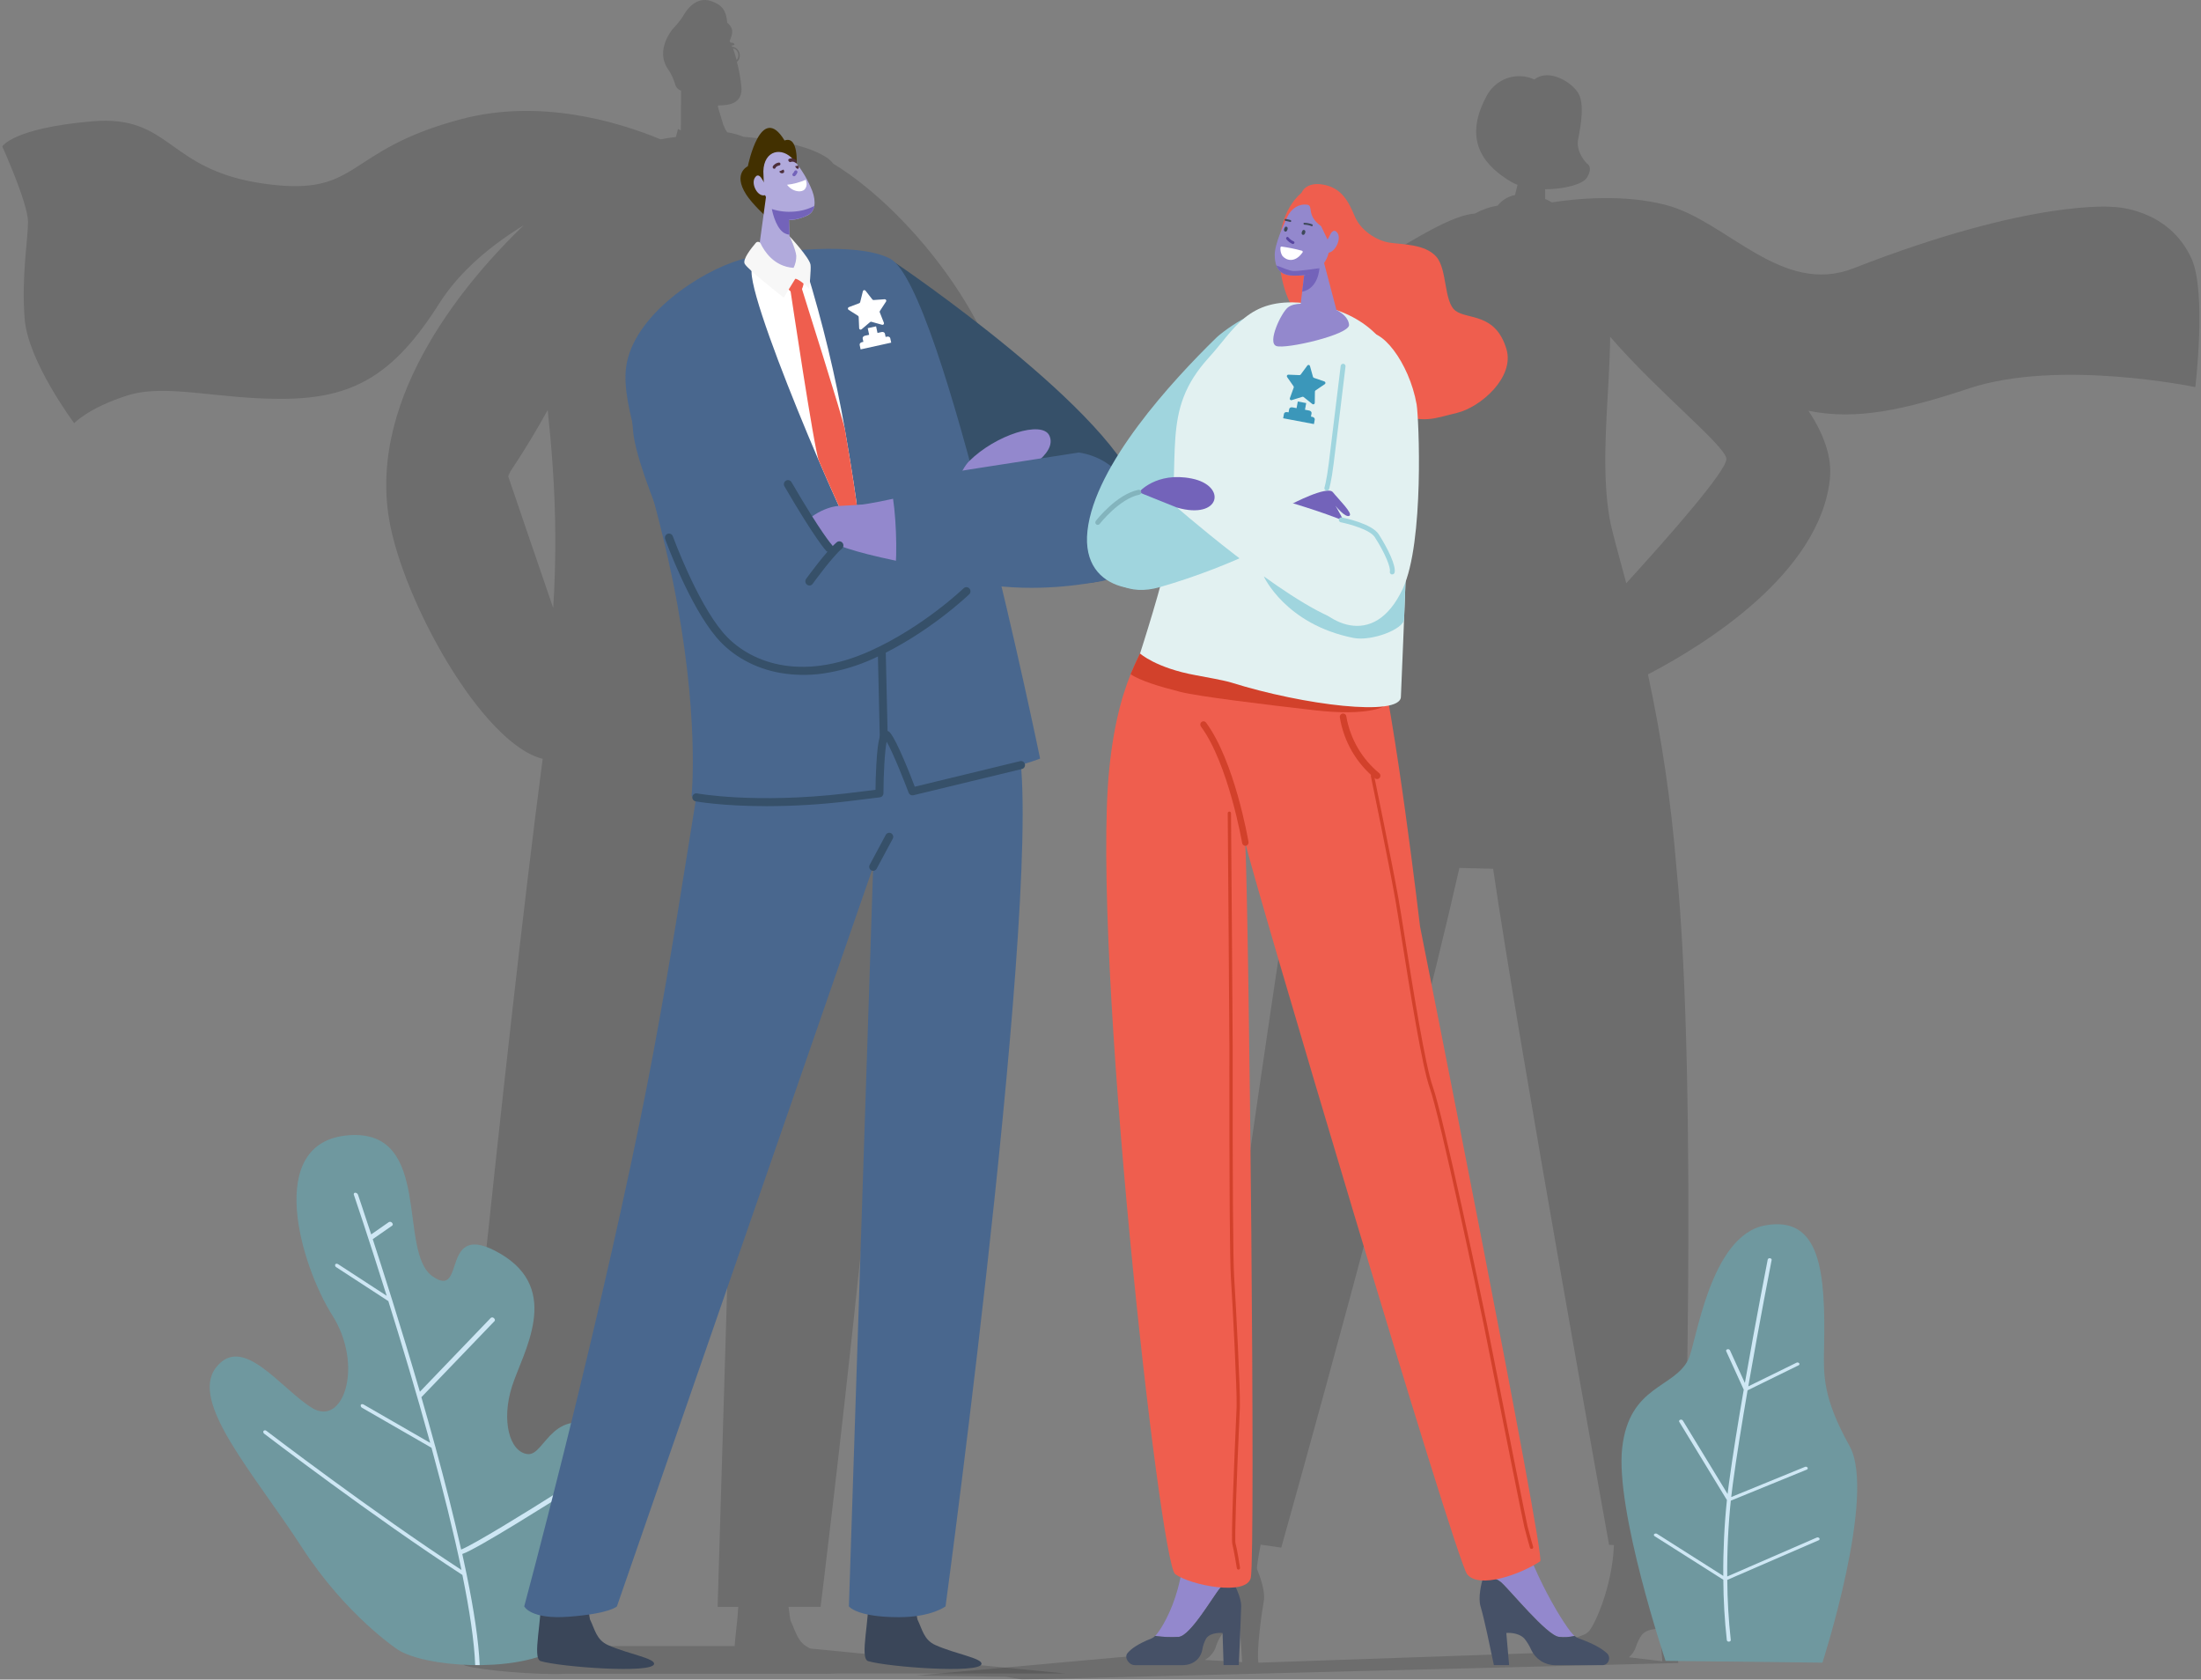<svg width="173" height="132" viewBox="0 0 173 132" fill="none" xmlns="http://www.w3.org/2000/svg">
<rect x="0" y="0" width="173" height="132" fill="#808080" stroke="none"/>
<g clip-path="url(#clip0_58230_74185)">
<path d="M65.928 131.52H83.7L63.71 129.563L63.651 129.538C62.678 129.105 62.554 128.224 62.141 127.381C62.119 127.34 62.026 126.663 61.978 126.282H64.499C64.499 126.282 70.573 77.429 70.94 56.205C73.696 52.072 79.254 39.48 79.431 35.169C79.799 26.627 71.591 16.542 65.496 12.868C65.379 12.711 65.24 12.572 65.084 12.455C63.717 11.483 61.058 10.963 58.449 10.753C58.028 10.585 57.591 10.465 57.145 10.394L57.065 10.227L57.054 10.254C56.938 9.986 56.846 9.793 56.846 9.793L56.428 8.399C56.423 8.38 56.422 8.361 56.427 8.342C56.431 8.323 56.441 8.306 56.455 8.293C56.458 8.29 56.461 8.287 56.465 8.285C56.469 8.283 56.474 8.282 56.478 8.282C57.209 8.282 57.644 8.164 57.932 7.899C57.963 7.871 57.993 7.841 58.02 7.809C58.069 7.755 58.111 7.694 58.146 7.63C58.264 7.386 58.309 7.112 58.275 6.843C58.212 6.175 58.093 5.514 57.921 4.866C57.984 4.817 58.036 4.756 58.074 4.686C58.148 4.535 58.167 4.362 58.128 4.198C58.09 4.033 57.995 3.888 57.861 3.788C57.77 3.721 57.662 3.684 57.55 3.682C57.536 3.646 57.522 3.611 57.509 3.577C57.553 3.565 57.598 3.557 57.644 3.556C57.785 3.543 57.737 3.376 57.52 3.356C57.486 3.353 57.451 3.353 57.417 3.356L57.35 3.214L57.4 3.092C57.624 2.553 57.649 2.194 57.155 1.777C57.088 0.722 56.639 0.339 55.88 0.082C54.716 -0.303 53.955 0.761 53.665 1.313C53.421 1.666 53.15 1.998 52.853 2.307C52.853 2.307 51.477 3.942 52.499 5.419C52.75 5.788 52.942 6.194 53.069 6.623C53.097 6.74 53.154 6.847 53.236 6.933C53.317 7.02 53.419 7.084 53.532 7.118L53.518 10.25L53.29 10.137L53.127 10.769C52.95 10.787 52.802 10.805 52.655 10.827C52.425 10.859 52.183 10.902 51.931 10.954C48.457 9.517 42.379 7.743 36.258 9.362C26.882 11.842 28.437 15.519 20.74 14.435C13.043 13.352 13.501 8.994 7.235 9.536C0.969 10.079 0.182 11.513 0.182 11.513C0.182 11.513 2.204 15.977 2.202 17.431C2.201 18.885 1.672 21.744 1.942 25.085C2.213 28.426 5.834 33.26 5.834 33.26C5.834 33.26 6.92 32.067 9.997 31.085C13.073 30.104 17.113 31.405 22.405 31.343C27.696 31.28 30.921 29.545 34.503 23.881C36.095 21.356 38.529 19.318 41.167 17.701C36.943 21.757 28.924 30.931 30.583 40.799C31.664 47.229 37.917 58.468 42.656 59.636C39.63 82.612 35.34 126.309 35.34 126.309H36.573C36.477 128.321 35.925 130.711 36.573 130.904C37.763 131.263 42.105 131.655 44.482 131.54H63.867C64.626 131.545 65.337 131.549 65.928 131.52ZM70.95 33.039L70.276 36.813C70.064 34.815 69.827 32.742 69.569 30.685C70.395 32.13 70.95 33.046 70.95 33.046V33.039ZM57.801 3.879C57.912 3.96 57.99 4.079 58.02 4.213C58.053 4.347 58.036 4.489 57.973 4.611C57.953 4.649 57.928 4.684 57.898 4.715C57.808 4.381 57.711 4.072 57.615 3.802C57.682 3.813 57.746 3.84 57.801 3.879ZM39.946 37.437L40.134 37.012C40.059 37.126 39.989 37.242 39.92 37.359V37.336C39.92 37.336 41.413 35.194 43.049 32.225C43.196 33.584 43.332 35.046 43.44 36.628C43.703 40.343 43.718 44.071 43.484 47.788C41.983 43.432 40.212 38.22 39.946 37.437ZM43.118 126.289L58.403 58.567C58.413 58.569 58.423 58.569 58.433 58.567L56.407 126.285H58.028C57.978 127.331 57.805 128.478 57.741 129.365H41.898C41.199 128.896 41.059 128.124 40.693 127.389C40.672 127.347 40.578 126.67 40.53 126.289H43.118Z" fill="black" fill-opacity="0.15"/>
<path d="M172.257 20.332C170.449 16.333 166.131 16.267 166.131 16.267C166.131 16.267 159.81 15.568 145.684 21.088C140.048 23.291 135.737 17.386 131.002 16.127C127.64 15.228 123.876 15.613 121.979 15.905C121.812 15.8 121.634 15.711 121.449 15.641V14.872C122.956 14.872 124.424 14.475 124.736 13.957C125.256 13.097 124.736 12.852 124.736 12.852C124.736 12.852 123.888 12.047 124.028 11.024C124.076 10.665 124.629 8.438 124.104 7.411C123.648 6.512 121.769 5.326 120.607 6.248C119.921 5.933 119.142 5.9 118.433 6.157C117.724 6.415 117.141 6.941 116.807 7.626C114.872 11.265 116.932 13.161 118.721 14.258C118.899 14.365 119.087 14.455 119.282 14.527L119.082 15.329C118.543 15.431 118.058 15.727 117.714 16.161C117.089 16.264 116.485 16.476 115.929 16.786C114.261 16.878 111.374 18.646 108.5 20.396C102.292 24.19 94.765 29.274 94.82 34.466C94.883 40.495 100.401 45.888 104.744 49.202C102.725 58.163 94.781 114.741 93.997 120.367C93.985 120.448 94.351 120.561 94.936 120.687C94.14 124.219 92.308 127.836 91.8 128.262C91.695 128.355 91.575 128.428 91.446 128.48C90.277 128.913 89.631 129.337 89.279 129.696C89.222 129.754 89.18 129.824 89.154 129.901C89.129 129.979 89.121 130.061 89.132 130.142L71.973 131.686L79.072 131.779L80.342 132L131.918 130.695C131.753 129.773 132.16 126.83 132.342 125.8C132.47 125.081 132.066 123.953 131.812 123.322C131.769 123.218 131.651 122.483 131.52 121.597L132.293 121.625C132.293 121.625 133.517 85.62 131.762 68.109C131.349 63.029 130.604 57.981 129.53 53.001C134.014 50.665 143.011 45.072 143.827 37.672C144.02 35.923 143.344 34.099 142.143 32.281C145.939 33.061 149.75 32.189 154.784 30.52C161.829 28.183 172.552 30.422 172.552 30.422C172.552 30.422 173.448 22.981 172.257 20.332ZM103.088 33.682C103.187 32.953 106.301 30.782 109.598 28.111C108.867 31.102 107.891 35.328 106.845 39.925C104.785 37.02 103.012 34.304 103.088 33.682ZM99.081 121.395C100.019 121.534 100.707 121.629 100.707 121.629C100.707 121.629 110.468 86.963 114.709 68.212L117.362 68.278C119.322 81.757 126.476 121.412 126.476 121.412L126.855 121.426C126.736 124.715 125.298 127.868 124.826 128.266C124.721 128.358 124.601 128.431 124.472 128.483C123.303 128.916 122.655 129.34 122.303 129.7C122.257 129.749 122.22 129.806 122.194 129.869L98.91 130.674C98.756 129.723 99.156 126.824 99.338 125.804C99.463 125.085 99.06 123.956 98.807 123.325C98.759 123.221 98.901 122.378 99.087 121.403L99.081 121.395ZM95.559 129.434C95.662 129.094 95.817 128.773 96.021 128.483C96.49 127.917 97.461 128.019 97.461 128.019L97.638 130.627L94.687 130.46C95.095 130.244 95.408 129.88 95.564 129.441L95.559 129.434ZM130.481 128.03L130.658 130.561L128.031 130.248C128.283 130.034 128.473 129.756 128.581 129.441C128.684 129.101 128.841 128.78 129.045 128.49C129.512 127.924 130.481 128.03 130.481 128.03ZM127.828 45.849C127.187 43.434 126.685 41.703 126.524 40.795C125.916 37.381 126.248 33.348 126.452 29.535V29.509C126.452 29.391 126.464 29.272 126.469 29.15V29.132C126.487 28.773 126.505 28.404 126.519 28.043V28.027C126.533 27.668 126.545 27.308 126.554 26.949C126.554 26.828 126.554 26.71 126.554 26.589C126.554 26.546 126.554 26.503 126.554 26.46C130.31 30.816 135.661 35.063 135.695 36.065C135.732 36.994 131.147 42.195 127.819 45.845L127.828 45.849Z" fill="black" fill-opacity="0.15"/>
<path d="M47.955 112.575C43.392 110.045 42.901 114.435 41.473 114.279C40.045 114.122 39.389 111.639 40.245 108.956C41.102 106.273 44.199 101.379 39.333 98.532C34.466 95.686 36.727 102.251 33.981 100.295C31.236 98.34 34.054 88.711 27.401 89.222C20.747 89.732 23.625 99.436 26.118 103.369C28.61 107.301 27.002 112.174 24.526 110.649C22.049 109.123 19.068 104.768 16.974 107.482C14.879 110.196 19.941 115.769 23.719 121.595C27.197 126.97 31.266 129.648 31.266 129.648C33.389 131.01 40.208 131.488 43.545 129.705C46.881 127.922 52.517 115.111 47.955 112.575Z" fill="#6F989F"/>
<path d="M44.408 117.142C44.379 117.105 44.34 117.078 44.295 117.066C44.25 117.055 44.202 117.059 44.16 117.077C41.416 118.82 37.27 121.367 36.247 121.782C35.676 119.225 34.977 116.49 34.234 113.767C34.234 113.738 34.226 113.709 34.211 113.684C33.857 112.381 33.489 111.082 33.121 109.808L38.872 103.824C38.925 103.768 38.904 103.665 38.823 103.597C38.792 103.564 38.75 103.543 38.705 103.538C38.66 103.534 38.616 103.546 38.579 103.572L33.001 109.38C32.258 106.823 31.513 104.375 30.837 102.212C30.834 102.195 30.829 102.178 30.822 102.163C30.248 100.33 29.727 98.704 29.298 97.388L30.829 96.321C30.894 96.276 30.887 96.177 30.816 96.1C30.787 96.064 30.747 96.038 30.702 96.028C30.657 96.018 30.61 96.023 30.569 96.042L29.176 97.013C28.555 95.113 28.159 93.957 28.14 93.896C28.122 93.851 28.092 93.811 28.053 93.783C28.014 93.754 27.967 93.738 27.919 93.736C27.899 93.736 27.88 93.74 27.863 93.749C27.846 93.758 27.832 93.771 27.822 93.787C27.811 93.804 27.805 93.822 27.804 93.842C27.802 93.861 27.806 93.881 27.814 93.898C27.846 93.993 28.948 97.228 30.393 101.838L26.579 99.356C26.491 99.298 26.387 99.306 26.349 99.374C26.334 99.417 26.335 99.464 26.352 99.506C26.37 99.548 26.402 99.582 26.443 99.6L30.524 102.256C31.547 105.529 32.725 109.445 33.813 113.398L28.577 110.383C28.485 110.331 28.386 110.345 28.355 110.417C28.345 110.462 28.35 110.509 28.37 110.551C28.39 110.592 28.424 110.625 28.465 110.644L33.917 113.783C34.818 117.083 35.651 120.398 36.272 123.385C29.328 118.865 21.032 112.52 20.947 112.457C20.914 112.427 20.872 112.41 20.828 112.41C20.785 112.41 20.742 112.427 20.71 112.457C20.692 112.497 20.688 112.542 20.701 112.584C20.713 112.626 20.74 112.662 20.777 112.685C20.864 112.75 29.346 119.237 36.344 123.777C36.905 126.528 37.278 128.988 37.351 130.863H37.705C37.623 128.969 37.247 126.514 36.684 123.768C36.685 123.743 36.68 123.718 36.67 123.696C36.566 123.184 36.455 122.663 36.336 122.131C37.505 121.746 43.695 117.818 44.423 117.361C44.48 117.318 44.478 117.221 44.408 117.142Z" fill="#CEE7F4"/>
<path d="M143.245 130.67C143.245 130.67 147.514 117.485 145.38 113.65C143.247 109.815 143.33 108.066 143.374 105.827C143.489 100.037 143.121 95.515 138.754 96.302C134.386 97.089 133.339 105.548 132.704 106.842C131.584 109.124 128.069 108.862 127.506 113.786C126.944 118.71 130.913 130.528 130.913 130.528L143.245 130.67Z" fill="#6F989F"/>
<path d="M130.023 120.563C130.054 120.538 130.091 120.523 130.13 120.521C130.17 120.518 130.209 120.527 130.243 120.547L135.451 123.852C135.436 121.861 135.532 119.871 135.737 117.891L131.99 111.743C131.953 111.684 131.99 111.612 132.063 111.583C132.099 111.568 132.139 111.566 132.177 111.576C132.215 111.587 132.248 111.61 132.272 111.642L135.79 117.415C135.822 117.145 135.856 116.875 135.893 116.601C136.185 114.43 136.613 111.786 137.059 109.214L135.681 106.194C135.65 106.131 135.693 106.062 135.774 106.041C135.811 106.03 135.85 106.031 135.885 106.044C135.921 106.058 135.952 106.082 135.972 106.114L137.149 108.691C138.024 103.669 138.93 99.063 138.944 98.987C138.957 98.951 138.981 98.921 139.014 98.903C139.047 98.884 139.085 98.878 139.121 98.886C139.206 98.897 139.265 98.96 139.252 99.025C139.24 99.09 138.304 103.845 137.416 108.956L141.202 107.099C141.236 107.08 141.276 107.074 141.315 107.081C141.354 107.088 141.389 107.107 141.416 107.137C141.426 107.15 141.434 107.166 141.437 107.182C141.44 107.199 141.44 107.216 141.435 107.232C141.43 107.249 141.422 107.264 141.41 107.276C141.398 107.288 141.384 107.297 141.368 107.302L137.361 109.268C136.919 111.829 136.492 114.46 136.202 116.622C136.155 116.969 136.114 117.312 136.075 117.654L141.863 115.287C141.899 115.27 141.939 115.266 141.978 115.275C142.016 115.284 142.051 115.306 142.076 115.337C142.084 115.352 142.09 115.368 142.091 115.385C142.092 115.403 142.09 115.42 142.084 115.436C142.077 115.452 142.067 115.466 142.054 115.477C142.042 115.488 142.026 115.496 142.01 115.501L136.043 117.939C135.839 119.918 135.745 121.907 135.762 123.897L142.79 120.842C142.826 120.826 142.866 120.822 142.904 120.83C142.942 120.839 142.976 120.859 143.002 120.888C143.012 120.903 143.018 120.919 143.021 120.936C143.023 120.953 143.021 120.97 143.015 120.986C143.01 121.003 143 121.017 142.988 121.029C142.975 121.041 142.96 121.049 142.944 121.054L135.765 124.166C135.775 125.744 135.867 127.32 136.04 128.887C136.048 128.954 135.987 129.013 135.9 129.019H135.882C135.848 129.022 135.814 129.012 135.786 128.992C135.758 128.972 135.738 128.943 135.73 128.909C135.555 127.331 135.463 125.744 135.454 124.156L130.046 120.725C130.033 120.717 130.021 120.706 130.013 120.693C130.004 120.68 129.998 120.665 129.996 120.65C129.994 120.634 129.995 120.618 130 120.603C130.005 120.588 130.013 120.575 130.023 120.563Z" fill="#CEE7F4"/>
<path d="M70.442 20.701C70.442 20.701 87.97 32.551 89.622 39.104C91.274 45.656 85.771 46.366 82.641 45.618C79.512 44.871 71.912 33.209 69.984 29.477C68.056 25.744 66.598 18.489 70.442 20.701Z" fill="#365069"/>
<path d="M73.526 129.288C72.611 128.882 72.496 128.055 72.111 127.272C72.084 127.22 71.934 126.093 71.934 126.003C71.934 125.615 70.823 124.583 70.308 125.392C69.294 126.986 68.185 124.493 68.24 125.16C68.417 127.137 67.52 130.336 68.24 130.551C69.786 131.011 77.009 131.549 77.145 130.778C77.232 130.321 75.106 129.996 73.526 129.288Z" fill="#3A4659"/>
<path d="M47.788 129.288C46.875 128.882 46.759 128.055 46.373 127.272C46.346 127.22 46.196 126.093 46.196 126.003C46.196 125.615 45.085 124.583 44.57 125.392C43.557 126.986 42.448 124.493 42.502 125.16C42.679 127.137 41.782 130.336 42.502 130.551C44.05 131.011 51.272 131.549 51.41 130.778C51.494 130.321 49.37 129.996 47.788 129.288Z" fill="#3A4659"/>
<path d="M55.986 56.59C57.811 52.494 71.686 47.182 75.346 46.307C75.615 50.44 77.487 52.999 79.701 57.449C82.799 63.665 74.32 126.245 74.32 126.245C74.32 126.245 73.234 127.097 70.644 127.097C67.323 127.097 66.725 126.245 66.725 126.245L68.631 68.125L48.492 126.244C48.492 126.244 47.993 126.81 44.703 127.061C41.685 127.293 41.206 126.244 41.206 126.244C41.206 126.244 46.479 106.684 50.268 88.26C53.389 73.098 55.041 58.71 55.986 56.59Z" fill="#49678E"/>
<path d="M52.874 45.615C51.054 36.744 48.788 32.02 49.214 28.846C49.762 24.775 55.052 21.314 58.213 20.409C60.817 19.663 67.373 18.971 69.965 20.329C74.12 22.497 81.752 59.618 81.752 59.618C81.752 59.618 78.371 61.009 69.899 62.236C58.503 63.888 54.355 62.576 54.355 62.576C54.355 62.576 55.034 56.146 52.874 45.615Z" fill="#49678E"/>
<path d="M63.388 21.223C64.653 25.326 65.662 29.506 66.407 33.738C67.561 40.446 67.718 42.288 67.349 42.497C66.979 42.705 58.01 22.024 59.176 20.955C60.342 19.886 62.9 19.602 63.388 21.223Z" fill="white"/>
<path d="M62.142 22.9C62.142 22.9 61.601 22.44 61.569 22.116C61.537 21.793 63.255 21.128 63.19 22.053C63.181 22.282 63.129 22.506 63.036 22.715C63.036 22.715 66.277 32.974 66.407 33.734C67.561 40.443 67.718 42.285 67.349 42.493C67.213 42.569 65.903 39.798 64.366 36.218C64.002 35.373 62.142 22.9 62.142 22.9Z" fill="#EF5E4E"/>
<path d="M67.675 39.667L65.804 39.773C65.804 39.773 63.699 39.931 62.248 42.327C60.797 44.722 65.033 42.884 67.288 43.069C69.544 43.254 70.227 39.527 67.675 39.667Z" fill="#9388CD"/>
<path d="M51.54 26.109C48.392 27.091 49.594 31.166 49.752 33.774C49.948 37.009 54.827 48.246 58.229 52.214C63.235 58.051 67.982 49.518 66.151 45.531C63.096 38.894 54.689 25.128 51.54 26.109Z" fill="#49678E"/>
<path d="M59.462 45.635C63.252 43.299 77.903 38.626 79.178 38.155C79.631 39.825 81.32 41.828 81.752 42.323C80.705 43.205 67.38 52.626 64.946 53.515C59.613 55.468 58.206 52.676 57.35 50.629C56.761 49.207 57.665 46.74 59.462 45.635Z" fill="#49678E"/>
<path d="M79.815 37.456C79.461 37.775 78.15 39.775 76.609 39.613C74.193 39.368 75.578 36.836 76.174 36.245C78.278 34.157 81.899 33.035 82.475 34.223C83.201 35.728 80.006 37.277 79.815 37.456Z" fill="#9388CD"/>
<path d="M80.459 36.707C80.459 36.707 70.376 39.336 67.676 39.667C64.977 39.998 64.511 41.87 65.712 42.722C66.913 43.574 78.218 45.903 82.286 45.207C86.355 44.512 86.344 37.636 80.459 36.707Z" fill="#9388CD"/>
<path d="M70.406 44.423C70.536 42.4 70.344 39.082 69.905 37.921C69.882 37.86 84.798 35.563 84.798 35.563C90.684 36.489 90.592 44.989 86.523 45.685C84.674 45.999 80.873 46.625 76.326 45.755C75.527 45.6 70.397 44.583 70.406 44.423Z" fill="#49678E"/>
<path d="M64.7 52.931C66.082 52.727 67.429 52.325 68.7 51.738C72.946 49.817 76.149 46.74 76.181 46.706C76.243 46.646 76.278 46.565 76.28 46.478C76.282 46.392 76.25 46.308 76.192 46.246C76.133 46.184 76.052 46.147 75.968 46.145C75.883 46.143 75.8 46.176 75.739 46.235C75.709 46.264 72.579 49.265 68.438 51.139C62.89 53.655 58.792 52.038 56.805 49.682C54.748 47.245 52.903 42.197 52.885 42.147C52.87 42.107 52.848 42.07 52.82 42.038C52.791 42.007 52.757 41.982 52.718 41.964C52.68 41.946 52.639 41.936 52.597 41.934C52.555 41.932 52.513 41.939 52.474 41.954C52.434 41.968 52.398 41.991 52.367 42.02C52.336 42.049 52.311 42.084 52.293 42.123C52.276 42.161 52.266 42.203 52.264 42.246C52.262 42.289 52.269 42.331 52.283 42.371C52.359 42.584 54.185 47.583 56.319 50.099C57.536 51.537 59.315 52.53 61.328 52.885C62.443 53.076 63.581 53.092 64.7 52.931Z" fill="#365069"/>
<path d="M65.231 43.387C65.287 43.377 65.34 43.351 65.383 43.313C65.426 43.275 65.459 43.226 65.477 43.17C65.495 43.115 65.498 43.056 65.486 42.999C65.474 42.943 65.447 42.89 65.408 42.847C65.394 42.833 64.569 41.94 62.211 37.891C62.168 37.817 62.097 37.763 62.014 37.742C61.932 37.72 61.845 37.733 61.772 37.777C61.698 37.821 61.645 37.893 61.624 37.977C61.603 38.06 61.616 38.149 61.659 38.224C64.093 42.402 64.916 43.27 64.95 43.304C64.987 43.34 65.031 43.365 65.08 43.38C65.129 43.394 65.181 43.397 65.231 43.387Z" fill="#365069"/>
<path d="M63.663 46.012C63.706 46.007 63.747 45.992 63.784 45.97C63.82 45.948 63.852 45.918 63.877 45.883C63.893 45.861 65.401 43.771 66.177 43.117C66.243 43.062 66.283 42.983 66.291 42.897C66.299 42.811 66.272 42.725 66.218 42.659C66.163 42.593 66.085 42.551 66.001 42.543C65.916 42.536 65.832 42.562 65.767 42.617C64.932 43.322 63.426 45.41 63.363 45.493C63.338 45.527 63.32 45.566 63.31 45.608C63.3 45.65 63.298 45.693 63.304 45.735C63.311 45.777 63.325 45.818 63.347 45.854C63.369 45.891 63.398 45.922 63.432 45.948C63.464 45.973 63.501 45.992 63.541 46.004C63.581 46.015 63.623 46.018 63.663 46.012Z" fill="#365069"/>
<path d="M62.615 12.969C62.615 12.969 62.791 10.633 61.665 11.041C59.8 7.953 58.781 13.066 58.781 13.066C58.781 13.066 57.573 13.605 58.65 15.286C59.131 16.04 60.262 17.072 60.262 17.072C60.262 17.072 62.983 14.466 62.615 12.969Z" fill="#423000"/>
<path d="M60.244 15.212L59.501 20.643C59.531 21.195 62.123 22.37 62.936 21.617C63.173 21.398 63.094 20.851 62.821 20.294L62.054 18.546L61.978 16.172L60.244 15.212Z" fill="#B1AADC"/>
<path d="M62.376 21.052C62.522 20.759 62.595 20.433 62.588 20.105C62.554 19.622 62.057 18.568 62.057 18.568C62.057 18.568 63.616 20.231 63.708 20.804C63.766 21.163 63.605 22.68 63.605 22.68C63.605 22.68 62.821 21.916 62.51 21.909L61.602 23.388C61.602 23.388 58.772 21.192 58.532 20.729C58.355 20.392 59.029 19.53 59.407 19.086C59.432 19.057 59.463 19.034 59.499 19.021C59.534 19.007 59.572 19.003 59.609 19.008C59.647 19.013 59.683 19.028 59.713 19.05C59.743 19.073 59.768 19.103 59.784 19.138C60.071 19.735 60.831 20.95 62.376 21.052Z" fill="#F7F7F7"/>
<path d="M60 13.458L60.062 15.093C60.062 15.289 60.481 16.01 60.554 16.191C60.801 16.813 61.521 17.835 63.457 16.935C64.081 16.646 64.164 15.866 63.849 15.016C63.497 14.116 62.996 13.284 62.367 12.556C61.474 11.508 60.05 11.792 60 13.458Z" fill="#B1AADC"/>
<path d="M63.387 14.327C63.409 14.426 63.408 14.529 63.383 14.627C63.357 14.726 63.309 14.816 63.242 14.892C63.007 15.122 62.476 15.082 62.078 14.75C61.998 14.682 61.926 14.606 61.864 14.521C62.372 14.464 62.87 14.33 63.34 14.126C63.362 14.191 63.378 14.259 63.387 14.327Z" fill="white"/>
<path d="M60.15 14.468C60.067 14.365 59.994 14.254 59.933 14.136C59.814 13.911 59.579 13.597 59.347 13.947C58.993 14.445 59.565 15.539 60.157 15.332C60.598 15.173 60.364 14.725 60.15 14.468Z" fill="#B1AADC"/>
<path d="M62.616 13.402C62.586 13.385 62.55 13.381 62.517 13.391C62.484 13.401 62.456 13.423 62.439 13.454C62.412 13.522 62.37 13.583 62.317 13.634C62.197 13.752 62.386 13.936 62.507 13.813C62.575 13.748 62.63 13.668 62.668 13.58C62.682 13.549 62.685 13.514 62.676 13.481C62.666 13.448 62.645 13.42 62.616 13.402Z" fill="#7363BA"/>
<path d="M61.339 12.855C61.33 12.826 61.31 12.802 61.284 12.787C61.258 12.773 61.227 12.77 61.198 12.778C61.083 12.797 60.975 12.846 60.885 12.92C60.81 12.979 60.676 13.1 60.757 13.206C60.769 13.227 60.788 13.243 60.81 13.253C60.832 13.263 60.857 13.265 60.88 13.26C60.904 13.254 60.925 13.242 60.94 13.223C60.956 13.205 60.966 13.181 60.968 13.157L61 13.125C61.024 13.102 61.052 13.082 61.081 13.066C61.136 13.034 61.196 13.012 61.258 13.003C61.273 12.999 61.287 12.992 61.3 12.982C61.312 12.973 61.322 12.96 61.33 12.947C61.337 12.933 61.342 12.918 61.344 12.902C61.346 12.886 61.344 12.87 61.339 12.855Z" fill="#4C2E3A"/>
<path d="M61.973 12.637C61.965 12.624 61.96 12.61 61.958 12.595C61.956 12.581 61.957 12.565 61.961 12.551C61.965 12.537 61.972 12.524 61.982 12.512C61.992 12.501 62.004 12.492 62.017 12.486C62.117 12.445 62.227 12.436 62.332 12.461C62.422 12.48 62.599 12.527 62.615 12.673C62.624 12.741 62.597 12.795 62.533 12.791C62.496 12.785 62.462 12.764 62.438 12.734L62.392 12.72C62.361 12.71 62.329 12.704 62.296 12.703C62.239 12.701 62.181 12.713 62.128 12.738C62.077 12.757 61.999 12.698 61.973 12.637Z" fill="#4C2E3A"/>
<path d="M64.005 16.189C63.509 16.443 62.967 16.592 62.413 16.628C61.824 16.679 61.23 16.611 60.667 16.428C60.667 16.428 60.908 17.785 61.569 18.269C61.715 18.365 61.88 18.426 62.052 18.448L62.015 17.279C62.517 17.276 63.012 17.153 63.459 16.919C63.602 16.853 63.727 16.752 63.823 16.625C63.918 16.497 63.981 16.348 64.005 16.189Z" fill="#7363BA"/>
<path d="M61.251 13.475L61.587 13.326C61.587 13.326 61.682 13.481 61.606 13.569C61.578 13.591 61.545 13.606 61.511 13.613C61.476 13.62 61.44 13.619 61.406 13.61C61.372 13.601 61.34 13.584 61.313 13.561C61.286 13.537 61.265 13.508 61.251 13.475Z" fill="#4C2E3A"/>
<path d="M62.754 13.016L62.503 13.062C62.563 13.242 62.705 13.307 62.763 13.242C62.821 13.178 62.754 13.016 62.754 13.016Z" fill="#4C2E3A"/>
<path d="M60.255 63.358C56.75 63.358 54.702 62.984 54.672 62.978C54.631 62.971 54.593 62.955 54.558 62.933C54.524 62.91 54.494 62.881 54.471 62.846C54.424 62.777 54.406 62.692 54.421 62.609C54.436 62.526 54.483 62.453 54.551 62.406C54.619 62.358 54.703 62.34 54.785 62.355C54.831 62.364 59.356 63.189 66.515 62.355L68.815 62.073C68.815 61.668 68.836 60.883 68.88 60.096C69.006 57.812 69.234 57.544 69.498 57.447C69.583 57.417 69.675 57.416 69.76 57.444C69.846 57.471 69.921 57.526 69.974 57.6C70.504 58.236 71.566 60.928 71.902 61.828L80.183 59.819C80.263 59.8 80.348 59.813 80.418 59.857C80.489 59.901 80.539 59.972 80.558 60.054C80.578 60.135 80.564 60.222 80.521 60.293C80.478 60.365 80.408 60.416 80.328 60.436L71.776 62.502C71.704 62.517 71.629 62.506 71.564 62.47C71.499 62.434 71.449 62.376 71.422 62.306C71.088 61.417 70.209 59.187 69.692 58.29C69.542 59.023 69.446 60.806 69.439 62.349C69.439 62.426 69.41 62.501 69.36 62.558C69.31 62.616 69.24 62.653 69.165 62.662L66.6 62.978C64.494 63.228 62.375 63.355 60.255 63.358Z" fill="#365069"/>
<path d="M69.462 58.247C69.381 58.247 69.303 58.215 69.245 58.157C69.186 58.099 69.153 58.02 69.151 57.938L68.995 51.121C68.994 51.08 69.001 51.038 69.016 51C69.031 50.961 69.053 50.925 69.081 50.895C69.109 50.865 69.143 50.841 69.18 50.824C69.218 50.807 69.258 50.798 69.299 50.797C69.34 50.796 69.38 50.803 69.418 50.818C69.457 50.833 69.492 50.855 69.521 50.884C69.551 50.913 69.575 50.947 69.591 50.985C69.608 51.023 69.617 51.064 69.618 51.105L69.774 57.923C69.775 57.965 69.768 58.006 69.753 58.045C69.739 58.084 69.716 58.12 69.688 58.15C69.66 58.18 69.626 58.204 69.588 58.221C69.551 58.237 69.51 58.246 69.469 58.247H69.462Z" fill="#365069"/>
<path d="M68.631 68.44C68.579 68.44 68.528 68.427 68.482 68.4C68.446 68.381 68.414 68.354 68.389 68.322C68.363 68.289 68.343 68.252 68.332 68.212C68.32 68.172 68.316 68.13 68.321 68.089C68.325 68.048 68.337 68.008 68.357 67.971L69.63 65.595C69.673 65.528 69.74 65.479 69.816 65.459C69.893 65.439 69.974 65.45 70.044 65.488C70.113 65.526 70.166 65.59 70.191 65.666C70.216 65.743 70.212 65.826 70.179 65.899L68.905 68.275C68.878 68.325 68.839 68.367 68.79 68.396C68.742 68.425 68.687 68.44 68.631 68.44Z" fill="#365069"/>
<path d="M102.306 15.142C102.306 15.142 102.625 14.243 104.051 14.517C105.476 14.79 106.009 15.866 106.488 17.007C106.968 18.148 108.229 18.914 109.202 19.067C110.175 19.22 111.997 19.164 112.887 20.167C113.777 21.169 113.464 23.716 114.408 24.426C115.353 25.136 117.559 24.566 118.41 27.447C119.059 29.652 116.381 32.011 114.491 32.457C112.602 32.903 112.078 33.305 109.338 32.428C106.598 31.551 107.092 26.095 106.271 25.47C105.45 24.845 103.182 25.216 101.981 24.507C100.78 23.797 99.303 17.732 102.306 15.142Z" fill="#EF5E4E"/>
<path d="M95.904 124.81C95.373 125.423 93.59 128.548 92.654 128.645C92.034 128.685 91.412 128.659 90.797 128.569C91.301 128.086 93.825 124.222 92.814 118.763L96.882 118.998C96.882 118.998 96.555 123.645 96.705 123.911C96.33 123.897 96.235 124.436 95.904 124.81Z" fill="#9388CD"/>
<path d="M88.621 129.923C88.904 129.583 89.454 129.182 90.498 128.774C90.61 128.726 90.712 128.657 90.797 128.569C91.412 128.659 92.034 128.685 92.654 128.645C93.59 128.548 95.366 125.423 95.904 124.81C96.235 124.432 96.331 123.902 96.709 123.911C97.042 124.506 97.579 125.575 97.558 126.247C97.528 127.22 97.422 129.829 97.371 130.864H96.175L96.095 128.338C96.095 128.338 95.166 128.24 94.802 128.774C94.649 129.053 94.546 129.357 94.498 129.673C94.353 130.402 93.739 130.866 92.96 130.866H89.201C88.717 130.864 88.342 130.26 88.621 129.923Z" fill="#465167"/>
<path d="M117.972 124.34C118.68 124.951 121.581 128.547 122.542 128.644C122.948 128.688 123.359 128.663 123.757 128.569C123.122 128.085 120.14 123.24 119.358 119.427L115.315 119.307C115.315 119.307 116.665 123.645 116.589 123.911C117.086 123.88 117.577 124.032 117.972 124.34Z" fill="#9388CD"/>
<path d="M126.298 129.923C125.925 129.583 125.267 129.182 124.113 128.774C123.985 128.725 123.866 128.656 123.759 128.569C123.361 128.663 122.95 128.689 122.544 128.645C121.583 128.548 118.677 124.952 117.975 124.341C117.58 124.033 117.088 123.88 116.591 123.911C116.414 124.506 116.17 125.575 116.372 126.247C116.664 127.22 117.117 129.416 117.421 130.864H118.617L118.397 128.337C118.397 128.337 119.301 128.24 119.813 128.774C120.036 129.045 120.221 129.348 120.359 129.673C120.528 130.029 120.792 130.329 121.12 130.54C121.449 130.751 121.83 130.864 122.218 130.866H125.978C126.083 130.86 126.184 130.822 126.268 130.758C126.352 130.693 126.415 130.605 126.45 130.503C126.484 130.402 126.488 130.293 126.461 130.19C126.434 130.086 126.377 129.993 126.298 129.923Z" fill="#465167"/>
<path d="M95.603 26.542C92.104 29.957 86.051 36.547 85.476 41.712C84.901 46.877 90.714 46.986 92.435 45.331C93.757 44.059 99.372 30.909 99.732 25.31C99.863 23.308 96.248 25.915 95.603 26.542Z" fill="#A0D5DE"/>
<path d="M108.185 50.674C106.725 45.309 93.082 40.61 91.057 48.267C90.436 50.618 87.988 52.435 87.186 60.455C85.762 74.692 91.172 122.836 92.369 123.713C93.567 124.59 98.018 125.471 98.315 123.986C98.697 122.083 98.182 72.438 97.878 66.21C98.232 68.165 114.376 122.522 115.315 123.717C116.255 124.912 119.536 123.717 121.063 122.705C121.505 122.41 111.616 72.812 111.616 72.812C111.616 72.812 109.66 56.096 108.185 50.674Z" fill="#EF5E4E"/>
<path d="M88.865 52.994C89.273 52.015 89.736 51.06 90.25 50.135C91.543 50.652 94.047 51.623 95.851 52.151C98.39 52.893 108.765 55.517 108.765 55.517C108.765 55.517 107.55 56.302 103.338 55.821C99.126 55.339 94.215 54.734 92.807 54.383C91.14 53.963 89.684 53.519 88.865 52.994Z" fill="#D2412B"/>
<path d="M110.111 54.773C110.613 42.634 111.073 33.549 109.945 29.396C109.09 26.255 106.407 24.203 102.41 23.811C98.083 23.387 97.017 25.908 95.042 28.072C91.135 32.358 92.932 35.548 91.832 43.363C91.55 45.36 89.608 51.36 89.608 51.36C89.608 51.36 90.862 52.5 93.997 53.068C94.704 53.195 96.275 53.486 96.755 53.636C102.508 55.438 110.047 56.342 110.111 54.773Z" fill="#E2F1F1"/>
<path d="M110.615 40.855C110.466 40.84 110.36 40.855 110.325 40.919C110.134 41.254 103.387 45.592 99.334 45.297C99.334 45.297 101.036 49.071 106.38 50.135C107.795 50.417 110.332 49.459 110.364 48.658C110.477 45.822 110.571 43.207 110.615 40.855Z" fill="#A0D5DE"/>
<path d="M107.228 26.25C108.502 25.581 110.766 28.485 111.348 31.783C111.525 32.829 111.96 42.636 110.258 46.271C107.958 51.183 104.052 48.883 102.789 46.681C102.52 46.214 105.952 26.918 107.228 26.25Z" fill="#E2F1F1"/>
<path d="M101.496 39.627C101.496 39.627 104.326 38.136 104.762 38.68C105.197 39.225 106.384 40.373 106.058 40.54C105.733 40.707 104.97 39.753 104.97 39.753C104.97 39.753 105.837 41.191 105.717 41.385C105.597 41.579 105.347 41.451 105.347 41.451C105.31 41.613 105.221 41.758 105.094 41.863C104.901 41.99 103.909 41.029 103.909 41.029C103.909 41.029 101.241 43.006 100.604 41.311C99.968 39.616 101.496 39.627 101.496 39.627Z" fill="#7363BA"/>
<path d="M88.495 39.374C88.495 39.374 89.228 38.601 90.795 38.232C93.362 37.63 98.842 39.834 100.919 39.67C102.706 39.53 102.778 40.184 102.355 41.167C102.152 41.638 97.209 44.416 91.133 46.152C86.339 47.52 84.428 41.934 88.495 39.374Z" fill="#A0D5DE"/>
<path d="M92.035 39.474C92.035 39.474 92.442 37.915 92.849 37.577C92.976 37.471 94.057 37.636 96.797 38.256C97.611 38.436 105.17 40.283 107.894 42.041C109.487 43.076 109.858 45.867 109.03 47.612C108.625 48.465 106.752 49.24 105.354 48.789C101.025 47.391 92.035 39.474 92.035 39.474Z" fill="#E2F1F1"/>
<path d="M97.878 66.472H97.922C97.956 66.466 97.988 66.454 98.017 66.435C98.045 66.417 98.07 66.393 98.09 66.365C98.109 66.336 98.123 66.305 98.131 66.271C98.138 66.237 98.139 66.202 98.133 66.168C98.089 65.912 97.031 59.819 94.797 56.789C94.756 56.735 94.697 56.7 94.63 56.689C94.564 56.679 94.497 56.696 94.443 56.736C94.391 56.778 94.357 56.838 94.347 56.905C94.338 56.972 94.354 57.039 94.392 57.095C96.552 60.026 97.622 66.188 97.632 66.249C97.641 66.31 97.671 66.365 97.716 66.406C97.761 66.446 97.818 66.47 97.878 66.472Z" fill="#D2412B"/>
<path d="M108.243 61.227C108.297 61.227 108.349 61.21 108.393 61.178C108.437 61.146 108.47 61.102 108.487 61.05C108.505 60.998 108.506 60.942 108.491 60.89C108.476 60.838 108.445 60.791 108.402 60.758C107.047 59.643 106.132 58.07 105.825 56.326C105.823 56.29 105.814 56.255 105.798 56.222C105.782 56.19 105.76 56.162 105.733 56.139C105.706 56.115 105.674 56.098 105.64 56.088C105.606 56.078 105.57 56.075 105.535 56.079C105.5 56.084 105.466 56.095 105.435 56.114C105.405 56.132 105.378 56.157 105.357 56.186C105.337 56.215 105.322 56.248 105.315 56.284C105.307 56.319 105.307 56.355 105.314 56.391C105.626 58.278 106.612 59.983 108.084 61.178C108.13 61.212 108.186 61.229 108.243 61.227Z" fill="#D2412B"/>
<path d="M102.773 23.897C102.773 23.897 101.752 23.745 101.229 24.162C100.705 24.578 99.584 26.931 100.323 27.195C101.062 27.459 106.078 26.306 106.037 25.533C105.996 24.76 104.827 23.897 102.773 23.897Z" fill="#9388CD"/>
<path d="M120.382 121.728C120.394 121.73 120.407 121.73 120.419 121.728C120.452 121.718 120.479 121.695 120.495 121.665C120.511 121.635 120.515 121.599 120.506 121.566C120.506 121.566 120.242 120.668 120.071 119.977C119.942 119.453 118.454 111.979 117.564 107.513C117.253 105.942 117.003 104.691 116.892 104.14C116.515 102.262 113.412 87.606 112.618 85.399C112.031 83.782 111.065 77.72 110.426 73.718C110.219 72.419 110.04 71.299 109.922 70.631C109.448 67.946 108.018 61.018 108.004 60.948C107.997 60.914 107.977 60.884 107.948 60.865C107.92 60.846 107.885 60.839 107.851 60.846C107.818 60.854 107.788 60.874 107.77 60.903C107.751 60.932 107.744 60.968 107.751 61.002C107.767 61.072 109.195 67.996 109.669 70.678C109.786 71.343 109.964 72.462 110.171 73.76C110.812 77.776 111.779 83.847 112.376 85.495C113.166 87.68 116.267 102.319 116.639 104.195C116.75 104.747 116.993 105.992 117.311 107.568C118.259 112.325 119.69 119.514 119.821 120.046C119.998 120.748 120.255 121.636 120.258 121.645C120.268 121.67 120.285 121.692 120.307 121.706C120.33 121.721 120.356 121.729 120.382 121.728Z" fill="#D2412B"/>
<path d="M97.338 123.358H97.36C97.394 123.352 97.424 123.333 97.444 123.305C97.463 123.276 97.472 123.241 97.466 123.207C97.466 123.149 97.243 121.769 97.112 121.291C97.038 121.011 97.165 117.021 97.455 110.615V110.435C97.499 109.457 97.156 102.67 97.006 100.371C96.919 99.034 96.88 93.148 96.889 82.873V82.145C96.889 80.483 96.76 64.075 96.758 63.91C96.758 63.875 96.744 63.842 96.72 63.818C96.696 63.794 96.663 63.78 96.629 63.78C96.595 63.78 96.562 63.794 96.538 63.819C96.514 63.843 96.5 63.877 96.5 63.911C96.5 64.079 96.631 80.483 96.631 82.145V82.873C96.622 93.154 96.663 99.047 96.749 100.387C96.894 102.616 97.239 109.47 97.197 110.419V110.598C96.987 115.283 96.757 120.951 96.863 121.354C96.988 121.828 97.208 123.228 97.216 123.243C97.221 123.273 97.235 123.302 97.257 123.323C97.279 123.344 97.308 123.356 97.338 123.358Z" fill="#D2412B"/>
<path d="M103.987 20.339L105.027 24.293C105.147 24.954 102.913 26.539 101.738 25.885C101.395 25.692 102.227 23.933 102.227 23.933L102.603 20.837L103.987 20.339Z" fill="#9388CD"/>
<path d="M102.351 22.928L102.543 21.347L103.706 21.079C103.706 21.079 103.653 22.662 102.351 22.928Z" fill="#7363BA"/>
<path d="M103.838 17.774L104.434 19.005C104.707 20.232 103.748 21.474 102.517 21.62C100.983 21.799 100.217 21.506 100.194 20.053C100.18 19.199 100.902 17.645 101.183 17.043C101.516 16.34 102.135 16.006 102.727 16.085C103.292 16.158 102.614 16.886 103.838 17.774Z" fill="#9388CD"/>
<path d="M101.692 21.3C102.223 21.3 103.699 21.079 103.706 21.079C103.58 21.215 103.44 21.335 103.288 21.439C103.043 21.544 102.782 21.605 102.517 21.618C101.33 21.758 100.603 21.618 100.323 20.865C100.654 20.959 101.319 21.298 101.692 21.3Z" fill="#7363BA"/>
<path d="M101.687 18.973C101.522 18.902 101.377 18.792 101.264 18.651C101.176 18.544 101.027 18.702 101.116 18.809C101.241 18.965 101.401 19.089 101.583 19.169C101.71 19.219 101.814 19.029 101.687 18.973Z" fill="#5745A0"/>
<path d="M102.529 18.084C102.505 18.069 102.477 18.065 102.45 18.071C102.424 18.077 102.4 18.093 102.384 18.116C102.34 18.176 102.313 18.248 102.306 18.323C102.305 18.342 102.309 18.362 102.317 18.38C102.324 18.398 102.336 18.415 102.35 18.428C102.365 18.441 102.382 18.45 102.401 18.456C102.42 18.461 102.439 18.462 102.458 18.459C102.572 18.439 102.678 18.143 102.529 18.084Z" fill="#3E4959"/>
<path d="M101.142 17.827C101.119 17.813 101.09 17.808 101.064 17.814C101.037 17.82 101.013 17.836 100.997 17.859C100.953 17.919 100.927 17.991 100.921 18.066C100.92 18.085 100.923 18.105 100.931 18.124C100.938 18.142 100.95 18.158 100.965 18.172C100.979 18.185 100.997 18.194 101.015 18.2C101.034 18.205 101.054 18.206 101.073 18.202C101.178 18.181 101.286 17.886 101.142 17.827Z" fill="#3E4959"/>
<path d="M102.333 19.704C101.809 19.564 101.277 19.455 100.741 19.379C100.729 19.377 100.716 19.378 100.705 19.381C100.693 19.385 100.682 19.391 100.673 19.398C100.663 19.407 100.656 19.416 100.65 19.428C100.645 19.439 100.642 19.451 100.642 19.463C100.624 19.685 100.675 19.907 100.787 20.098C101.057 20.443 101.753 20.721 102.379 19.843C102.387 19.831 102.392 19.817 102.395 19.803C102.397 19.789 102.395 19.775 102.391 19.761C102.386 19.748 102.379 19.735 102.369 19.726C102.359 19.716 102.346 19.708 102.333 19.704Z" fill="white"/>
<path d="M104.307 18.878C104.387 18.765 104.456 18.645 104.512 18.518C104.622 18.278 104.84 17.945 105.11 18.287C105.505 18.783 104.852 20.032 104.226 19.854C103.753 19.721 104.098 19.158 104.307 18.878Z" fill="#9388CD"/>
<path d="M102.52 17.509C102.733 17.513 102.943 17.555 103.141 17.635C103.159 17.643 103.173 17.658 103.18 17.676C103.186 17.694 103.186 17.715 103.178 17.733C103.17 17.751 103.155 17.765 103.137 17.771C103.119 17.778 103.099 17.778 103.081 17.77C102.907 17.7 102.723 17.663 102.536 17.66C102.439 17.656 102.421 17.509 102.52 17.509Z" fill="#3E4959"/>
<path d="M101.059 17.206C101.185 17.228 101.309 17.26 101.431 17.293C101.526 17.318 101.496 17.473 101.401 17.44C101.278 17.408 101.155 17.375 101.029 17.354C100.933 17.338 100.965 17.19 101.059 17.206Z" fill="#3E4959"/>
<path d="M92.522 39.895L89.515 38.688C89.515 38.688 90.873 37.051 93.67 37.609C96.467 38.168 95.942 40.871 92.522 39.895Z" fill="#7363BA"/>
<path d="M109.428 45.144H109.382C109.358 45.138 109.335 45.127 109.315 45.111C109.294 45.096 109.277 45.077 109.265 45.055C109.252 45.033 109.243 45.008 109.24 44.983C109.236 44.958 109.238 44.932 109.244 44.907C109.317 44.616 108.89 43.502 108.055 42.211C107.672 41.613 106 41.169 105.386 41.047C105.336 41.037 105.292 41.007 105.264 40.964C105.236 40.922 105.226 40.869 105.236 40.819C105.245 40.768 105.275 40.724 105.317 40.695C105.359 40.666 105.411 40.656 105.46 40.666C105.701 40.714 107.836 41.156 108.376 41.999C109.083 43.112 109.748 44.472 109.614 45.006C109.602 45.046 109.578 45.082 109.544 45.107C109.511 45.132 109.47 45.145 109.428 45.144Z" fill="#A0D5DE"/>
<path d="M104.287 38.561C104.266 38.561 104.245 38.558 104.225 38.55C104.202 38.542 104.18 38.529 104.161 38.513C104.142 38.496 104.126 38.475 104.115 38.453C104.104 38.43 104.098 38.405 104.097 38.379C104.095 38.354 104.099 38.328 104.107 38.304C104.107 38.304 104.268 37.81 104.445 36.394C104.622 34.945 105.368 28.828 105.377 28.767C105.379 28.741 105.386 28.715 105.398 28.692C105.41 28.668 105.426 28.648 105.447 28.631C105.467 28.614 105.49 28.602 105.515 28.595C105.54 28.587 105.566 28.585 105.592 28.588C105.617 28.592 105.642 28.6 105.664 28.614C105.687 28.627 105.706 28.645 105.722 28.666C105.737 28.687 105.748 28.712 105.754 28.737C105.76 28.763 105.76 28.79 105.756 28.816C105.756 28.877 105.006 34.994 104.825 36.442C104.645 37.891 104.471 38.41 104.471 38.43C104.459 38.469 104.434 38.503 104.401 38.526C104.367 38.55 104.328 38.562 104.287 38.561Z" fill="#A0D5DE"/>
<path d="M86.282 41.252C86.239 41.253 86.197 41.238 86.164 41.21C86.144 41.195 86.127 41.175 86.115 41.153C86.103 41.131 86.095 41.106 86.092 41.081C86.089 41.056 86.091 41.031 86.098 41.006C86.105 40.982 86.116 40.959 86.132 40.939C86.197 40.853 87.766 38.847 89.477 38.497C89.527 38.487 89.578 38.498 89.62 38.526C89.662 38.555 89.692 38.599 89.702 38.649C89.707 38.674 89.707 38.7 89.702 38.725C89.698 38.75 89.688 38.774 89.674 38.795C89.66 38.817 89.642 38.835 89.621 38.849C89.6 38.863 89.576 38.873 89.552 38.878C87.981 39.199 86.447 41.158 86.433 41.178C86.415 41.201 86.392 41.219 86.366 41.232C86.34 41.245 86.311 41.252 86.282 41.252Z" fill="#83B4BD"/>
<path d="M102.964 28.765L103.201 29.616C103.212 29.654 103.24 29.683 103.276 29.696L104.102 29.981C104.194 30.013 104.21 30.137 104.13 30.191L103.405 30.682C103.373 30.703 103.354 30.739 103.353 30.778L103.342 31.663C103.341 31.761 103.23 31.814 103.154 31.754L102.468 31.206C102.438 31.182 102.398 31.174 102.362 31.186L101.529 31.447C101.437 31.476 101.352 31.385 101.385 31.294L101.686 30.464C101.699 30.427 101.694 30.387 101.672 30.355L101.168 29.632C101.112 29.552 101.171 29.442 101.267 29.446L102.139 29.482C102.177 29.483 102.214 29.465 102.237 29.434L102.759 28.726C102.816 28.648 102.937 28.671 102.964 28.765Z" fill="#3B97BA"/>
<path d="M103.152 32.763L103.042 32.742L103.09 32.48C103.107 32.384 103.023 32.287 102.902 32.264L102.572 32.202L102.667 31.678L102.008 31.554L101.912 32.077L101.582 32.015C101.461 31.992 101.348 32.052 101.331 32.148L101.283 32.41L101.173 32.389C101.052 32.366 100.939 32.426 100.921 32.522L100.858 32.872L103.277 33.328L103.34 32.979C103.358 32.883 103.274 32.786 103.152 32.763Z" fill="#3B97BA"/>
<path d="M68.027 22.843L68.569 23.535C68.593 23.566 68.63 23.582 68.668 23.58L69.539 23.518C69.635 23.511 69.697 23.619 69.643 23.7L69.161 24.438C69.139 24.471 69.135 24.511 69.15 24.547L69.475 25.368C69.511 25.458 69.429 25.551 69.336 25.525L68.495 25.29C68.459 25.279 68.419 25.288 68.39 25.313L67.72 25.881C67.646 25.944 67.534 25.894 67.53 25.797L67.493 24.913C67.491 24.874 67.471 24.838 67.438 24.818L66.699 24.349C66.617 24.297 66.63 24.173 66.72 24.139L67.538 23.829C67.574 23.815 67.601 23.784 67.61 23.747L67.823 22.888C67.846 22.794 67.967 22.767 68.027 22.843Z" fill="white"/>
<path d="M69.719 26.457L69.61 26.481L69.555 26.221C69.534 26.125 69.42 26.069 69.299 26.095L68.972 26.167L68.861 25.647L68.205 25.791L68.316 26.312L67.988 26.384C67.867 26.411 67.786 26.51 67.806 26.606L67.862 26.866L67.752 26.89C67.632 26.917 67.55 27.016 67.571 27.112L67.644 27.459L70.049 26.929L69.975 26.582C69.955 26.486 69.84 26.43 69.719 26.457Z" fill="white"/>
</g>
<defs>
<clipPath id="clip0_58230_74185">
<rect width="173" height="132" fill="white"/>
</clipPath>
</defs>
</svg>
